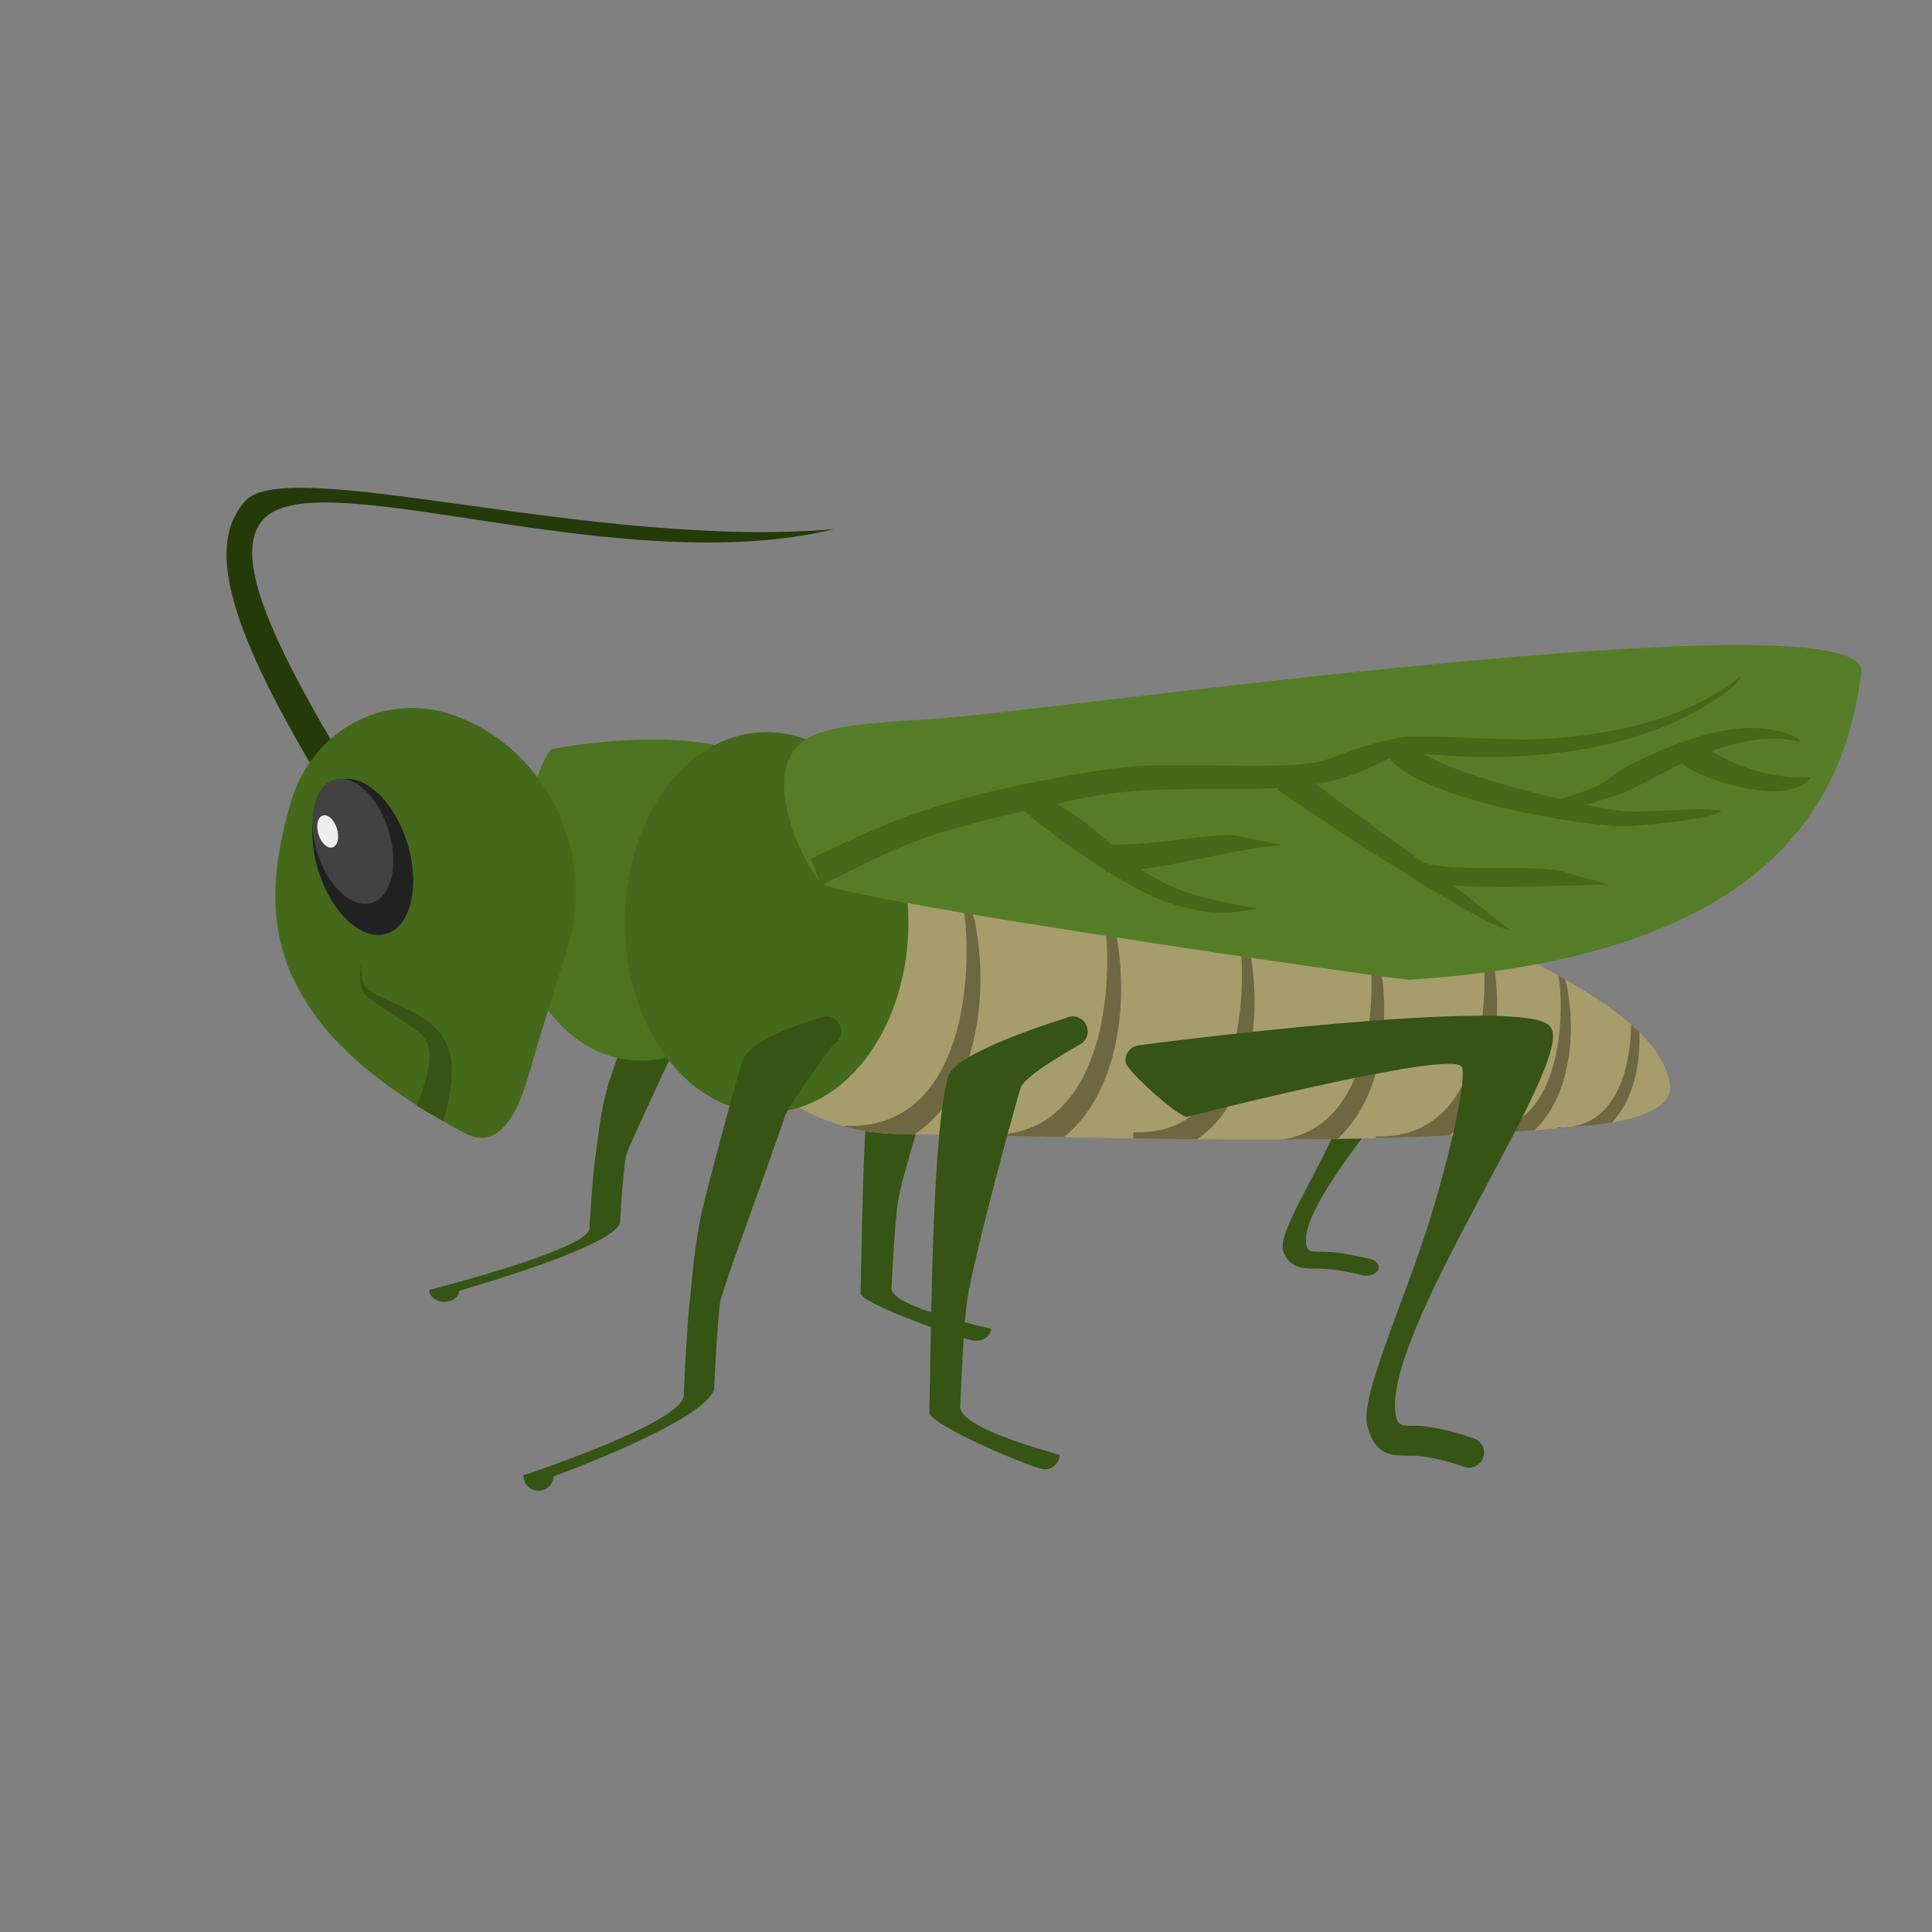 <?xml version="1.0" encoding="UTF-8"?>
<!DOCTYPE svg PUBLIC "-//W3C//DTD SVG 1.1//EN" "http://www.w3.org/Graphics/SVG/1.1/DTD/svg11.dtd">
<!-- Creator: CorelDRAW -->
<svg xmlns="http://www.w3.org/2000/svg" xml:space="preserve" width="6.827in" height="6.827in" style="shape-rendering:geometricPrecision; text-rendering:geometricPrecision; image-rendering:optimizeQuality; fill-rule:evenodd; clip-rule:evenodd"
viewBox="0 0 6.827 6.827"
 xmlns:xlink="http://www.w3.org/1999/xlink">
 <rect x="0" y="0" width="6.827" height="6.827" fill="#808080" stroke="none"/>
 <defs>
  <style type="text/css">
   <![CDATA[
    .fil13 {fill:none}
    .fil3 {fill:none;fill-rule:nonzero}
    .fil9 {fill:#212121}
    .fil8 {fill:#365414}
    .fil10 {fill:#424242}
    .fil12 {fill:#44691A}
    .fil2 {fill:#6E6742}
    .fil11 {fill:#EEEEEE}
    .fil4 {fill:#243B09;fill-rule:nonzero}
    .fil0 {fill:#365414;fill-rule:nonzero}
    .fil6 {fill:#44691A;fill-rule:nonzero}
    .fil5 {fill:#4C7320;fill-rule:nonzero}
    .fil7 {fill:#557D27;fill-rule:nonzero}
    .fil1 {fill:#A79D6C;fill-rule:nonzero}
   ]]>
  </style>
    <clipPath id="id0" style="clip-rule:nonzero">
     <path d="M5.367 3.371c0.236,0.126 0.504,0.272 0.534,0.46 0.011,0.071 -0.075,0.115 -0.228,0.14 -0.761,0.081 -1.534,0.055 -2.298,0.039 -0.093,-0.002 -0.159,-0.003 -0.197,-0.003 -0.205,0 -0.392,-0.087 -0.527,-0.228 -0.135,-0.14 -0.218,-0.333 -0.218,-0.545l0 -3.93701e-006c0,-0.143 0.055,-0.274 0.144,-0.37 0.067,-0.073 0.153,-0.126 0.25,-0.151 -0.095,0.328 1.885,0.114 2.541,0.659z"/>
    </clipPath>
 </defs>
 <g id="Layer_x0020_1">
  <g id="_352376128">
   <path id="_352346872" class="fil0" d="M4.017 3.795c-0.024,0.003 -0.175,-0.094 -0.179,-0.11 -0.004,-0.017 0.012,-0.032 0.036,-0.035 0.003,-0 1.119,-0.104 1.187,-0.039 0.087,0.061 -0.504,0.637 -0.442,0.798 0.005,0.014 0.022,0.014 0.041,0.014 0.013,3.14961e-005 0.027,6.29921e-005 0.04,0.001 0.069,0.006 0.143,0.025 0.143,0.025 0.023,0.006 0.034,0.023 0.026,0.039 -0.008,0.016 -0.033,0.024 -0.056,0.018 -0,-4.72441e-005 -0.064,-0.017 -0.123,-0.022 -0.011,-0.001 -0.021,-0.001 -0.03,-0.001 -0.056,-0 -0.102,-0 -0.125,-0.06 -0.024,-0.063 0.117,-0.267 0.196,-0.457 0.068,-0.165 0.088,-0.263 0.076,-0.275 -0.035,-0.034 -0.786,0.102 -0.789,0.102z"/>
   <path id="_352346296" class="fil0" d="M3.522 3.402c0.026,-0.012 0.058,-0.004 0.072,0.018 0.014,0.022 0.005,0.049 -0.021,0.061 -0.001,0 -0.195,0.09 -0.209,0.127 -0.013,0.034 -0.079,0.233 -0.13,0.406 -0.03,0.101 -0.055,0.192 -0.061,0.233 -0.01,0.069 -0.018,0.206 -0.023,0.305 -0.004,0.067 0.352,0.143 0.352,0.143 -0.001,0.025 -0.026,0.044 -0.055,0.043 -0.036,-0.001 -0.407,-0.132 -0.406,-0.168 0.007,-0.29 0.011,-0.843 0.068,-0.997 0.027,-0.072 0.413,-0.17 0.413,-0.17z"/>
   <path id="_352346848" class="fil0" d="M2.561 3.312c0.026,-0.011 0.058,-0.004 0.072,0.016 0.014,0.02 0.005,0.045 -0.021,0.056 -0.001,0 -0.158,0.162 -0.172,0.197 -0.033,0.08 -0.224,0.475 -0.229,0.508 -0.008,0.052 -0.015,0.145 -0.02,0.228 -0.005,0.086 -0.568,0.243 -0.568,0.244 -0.001,0.023 -0.026,0.04 -0.055,0.039 -0.029,-0.001 -0.052,-0.02 -0.051,-0.042 1.9685e-005,-0 0.562,-0.142 0.566,-0.217 0.005,-0.09 0.013,-0.203 0.022,-0.261 0.006,-0.042 0.017,-0.163 0.048,-0.259 0.052,-0.16 0.124,-0.359 0.137,-0.391 0.027,-0.066 0.27,-0.117 0.27,-0.117z"/>
   <path id="_352346800" class="fil1" d="M5.367 3.371c0.236,0.126 0.504,0.272 0.534,0.46 0.011,0.071 -0.075,0.115 -0.228,0.14 -0.761,0.081 -1.534,0.055 -2.298,0.039 -0.093,-0.002 -0.159,-0.003 -0.197,-0.003 -0.205,0 -0.392,-0.087 -0.527,-0.228 -0.135,-0.14 -0.218,-0.333 -0.218,-0.545l0 -3.93701e-006c0,-0.143 0.055,-0.274 0.144,-0.37 0.067,-0.073 0.153,-0.126 0.25,-0.151 -0.095,0.328 1.885,0.114 2.541,0.659z"/>
   <g style="clip-path:url(#id0)">
    <g>
     <g>
      <path id="_2138683041" class="fil2" d="M2.986 3.978c0.379,0.017 0.45,-0.432 0.425,-0.722 -0.004,-0.047 -0.023,-0.084 -0.031,-0.124 0.028,0.004 0.06,0.101 0.064,0.12 0.071,0.35 -0.031,0.826 -0.461,0.826l0.002 -0.1z"/>
      <path id="_213868520" class="fil2" d="M3.483 4.01c0.379,0.017 0.45,-0.432 0.425,-0.722 -0.004,-0.047 -0.023,-0.084 -0.031,-0.124 0.028,0.004 0.06,0.101 0.064,0.12 0.071,0.35 -0.031,0.826 -0.461,0.826l0.002 -0.1z"/>
      <path id="_213868424" class="fil2" d="M4.005 4.001c0.338,0.015 0.401,-0.386 0.38,-0.644 -0.003,-0.042 -0.02,-0.075 -0.027,-0.11 0.025,0.003 0.054,0.09 0.057,0.107 0.063,0.313 -0.028,0.738 -0.412,0.737l0.002 -0.089z"/>
      <path id="_213867608" class="fil2" d="M4.463 4.029c0.338,0.015 0.401,-0.386 0.38,-0.644 -0.003,-0.042 -0.02,-0.075 -0.027,-0.11 0.025,0.003 0.054,0.09 0.057,0.107 0.063,0.313 -0.028,0.738 -0.412,0.737l0.002 -0.089z"/>
      <path id="_213867440" class="fil2" d="M4.862 4.015c0.338,0.015 0.401,-0.386 0.38,-0.644 -0.003,-0.042 -0.02,-0.075 -0.027,-0.11 0.025,0.003 0.054,0.09 0.057,0.107 0.063,0.313 -0.028,0.738 -0.412,0.737l0.002 -0.089z"/>
      <path id="_213867920" class="fil2" d="M5.206 4.002c0.273,0.012 0.323,-0.311 0.306,-0.52 -0.003,-0.033 -0.016,-0.061 -0.022,-0.089 0.02,0.003 0.043,0.073 0.046,0.087 0.051,0.252 -0.022,0.595 -0.332,0.594l0.002 -0.072z"/>
      <path id="_213867512" class="fil2" d="M5.504 3.984c0.229,0.01 0.272,-0.261 0.257,-0.436 -0.002,-0.028 -0.014,-0.051 -0.019,-0.075 0.017,0.002 0.036,0.061 0.039,0.073 0.043,0.212 -0.019,0.499 -0.279,0.499l0.001 -0.06z"/>
     </g>
    </g>
   </g>
   <path class="fil3" d="M5.367 3.371c0.236,0.126 0.504,0.272 0.534,0.46 0.011,0.071 -0.075,0.115 -0.228,0.14 -0.761,0.081 -1.534,0.055 -2.298,0.039 -0.093,-0.002 -0.159,-0.003 -0.197,-0.003 -0.205,0 -0.392,-0.087 -0.527,-0.228 -0.135,-0.14 -0.218,-0.333 -0.218,-0.545l0 -3.93701e-006c0,-0.143 0.055,-0.274 0.144,-0.37 0.067,-0.073 0.153,-0.126 0.25,-0.151 -0.095,0.328 1.885,0.114 2.541,0.659z"/>
   <path id="_352346536" class="fil4" d="M1.208 2.677c0.015,0.025 0.007,0.058 -0.019,0.073 -0.025,0.015 -0.058,0.007 -0.073,-0.019 -0.311,-0.522 -0.388,-0.808 -0.249,-0.961 0.151,-0.166 1.237,0.172 2.08,0.1 -0.763,0.184 -1.824,-0.245 -2.016,-0.035 -0.102,0.111 -0.008,0.367 0.275,0.842z"/>
   <path id="_352346776" class="fil0" d="M4.197 3.947c-0.029,0.005 -0.215,-0.163 -0.219,-0.192 -0.005,-0.029 0.015,-0.056 0.044,-0.061 0.003,-0.001 1.373,-0.181 1.455,-0.067 0.107,0.107 -0.618,1.107 -0.542,1.386 0.007,0.025 0.026,0.025 0.05,0.025 0.016,5.11811e-005 0.033,0 0.049,0.002 0.084,0.01 0.175,0.043 0.175,0.043 0.028,0.01 0.042,0.041 0.032,0.068 -0.01,0.028 -0.041,0.042 -0.068,0.032 -0,-8.26772e-005 -0.079,-0.029 -0.151,-0.037 -0.013,-0.002 -0.025,-0.002 -0.037,-0.002 -0.069,-0 -0.125,-0 -0.153,-0.104 -0.03,-0.109 0.144,-0.463 0.24,-0.794 0.083,-0.287 0.108,-0.456 0.093,-0.477 -0.043,-0.06 -0.965,0.176 -0.968,0.177z"/>
   <path id="_352345744" class="fil0" d="M3.765 3.598c0.026,-0.014 0.058,-0.005 0.072,0.021 0.014,0.026 0.005,0.058 -0.021,0.072 -0.001,0 -0.195,0.108 -0.209,0.152 -0.013,0.04 -0.079,0.278 -0.13,0.484 -0.03,0.121 -0.055,0.23 -0.061,0.278 -0.01,0.082 -0.018,0.246 -0.023,0.365 -0.004,0.08 0.352,0.17 0.352,0.171 -0.001,0.029 -0.026,0.052 -0.055,0.051 -0.036,-0.001 -0.407,-0.157 -0.406,-0.201 0.007,-0.346 0.011,-1.007 0.068,-1.19 0.027,-0.086 0.413,-0.203 0.413,-0.203z"/>
   <path id="_352345600" class="fil5" d="M2.584 2.648c0.074,0.096 0.12,0.418 0.12,0.562 0,0.144 -0.046,0.275 -0.12,0.371 -0.08,0.103 -0.192,0.167 -0.319,0.167 -0.127,0 -0.239,-0.064 -0.319,-0.167 -0.074,-0.096 -0.12,-0.227 -0.12,-0.371 0,-0.144 0.046,-0.466 0.12,-0.562 0.181,-0.036 0.475,-0.055 0.638,0z"/>
   <path id="_352345504" class="fil6" d="M2.709 2.587c0.144,0 0.273,0.08 0.364,0.209 0.085,0.12 0.137,0.284 0.137,0.463 0,0.18 -0.052,0.343 -0.137,0.463 -0.091,0.129 -0.22,0.209 -0.364,0.209 -0.144,0 -0.273,-0.08 -0.364,-0.209 -0.085,-0.12 -0.137,-0.284 -0.137,-0.463 0,-0.18 0.052,-0.343 0.137,-0.463 0.091,-0.129 0.22,-0.209 0.364,-0.209z"/>
   <path id="_352345384" class="fil7" d="M2.862 2.604c0.069,-0.037 0.216,-0.052 0.418,-0.062 0.358,-0.018 3.33,-0.449 3.297,-0.167 -0.063,0.53 -0.408,1.01 -1.597,1.087 -0.109,-0.008 -2.014,-0.285 -2.076,-0.34 -0.055,-0.049 -0.244,-0.411 -0.042,-0.518z"/>
   <path id="_352346080" class="fil6" d="M1.035 3.457c-0.089,-0.196 -0.075,-0.402 -0.003,-0.635 0.001,-0.003 0.002,-0.007 0.003,-0.01 0.039,-0.116 0.119,-0.206 0.217,-0.259 0.099,-0.053 0.217,-0.067 0.331,-0.032 0.003,0.001 0.006,0.002 0.01,0.003 0.167,0.056 0.296,0.177 0.371,0.328 0.074,0.15 0.093,0.33 0.04,0.502l-0.102 0.328c-0.005,0.015 -0.01,0.035 -0.016,0.056 -0.018,0.063 -0.038,0.135 -0.067,0.189 -0.042,0.077 -0.098,0.12 -0.179,0.076 -0.33,-0.177 -0.517,-0.354 -0.604,-0.547z"/>
   <path id="_352345696" class="fil0" d="M2.894 3.598c0.026,-0.014 0.058,-0.005 0.072,0.021 0.014,0.026 0.005,0.058 -0.021,0.072 -0.001,0 -0.158,0.211 -0.172,0.255 -0.033,0.104 -0.224,0.616 -0.229,0.659 -0.008,0.067 -0.015,0.188 -0.02,0.296 -0.005,0.112 -0.568,0.316 -0.568,0.316 -0.001,0.029 -0.026,0.052 -0.055,0.051 -0.029,-0.001 -0.052,-0.026 -0.051,-0.055 1.9685e-005,-0 0.562,-0.185 0.566,-0.281 0.005,-0.117 0.013,-0.263 0.022,-0.339 0.006,-0.054 0.017,-0.212 0.048,-0.336 0.052,-0.208 0.124,-0.466 0.137,-0.507 0.027,-0.086 0.27,-0.152 0.27,-0.152z"/>
   <path id="_352345576" class="fil8" d="M1.473 3.908c0.102,-0.276 0.028,-0.232 -0.174,-0.384l0.003 0.002c-0.036,-0.022 -0.033,-0.084 -0.025,-0.119 0.005,0.066 -0.013,0.082 0.104,0.132 0.205,0.088 0.257,0.166 0.185,0.423l-0.093 -0.054z"/>
   <ellipse id="_352345432" class="fil9" transform="matrix(0.742 -0.228 0.228 0.742 1.282 3.028)" rx="0.212" ry="0.366"/>
   <ellipse id="_352344736" class="fil10" transform="matrix(0.595 -0.183 0.183 0.595 1.247 2.973)" rx="0.212" ry="0.366"/>
   <ellipse id="_352345264" class="fil11" transform="matrix(0.154 -0.047 0.047 0.154 1.158 2.938)" rx="0.212" ry="0.366"/>
   <g>
    <path id="_352345000" class="fil12" d="M2.864 3.035c0.219,-0.103 0.388,-0.194 0.816,-0.276 0.351,-0.068 0.368,-0.055 0.719,-0.053 0.377,0.002 0.233,-0.034 0.548,-0.1 0.062,-0.013 0.362,0.011 0.469,0.007 0.248,-0.01 0.539,-0.062 0.737,-0.225 -0.021,0.034 -0.013,0.027 -0.05,0.055 -0.277,0.208 -0.681,0.251 -1.016,0.225 -0.214,-0.017 -0.164,0.034 -0.376,0.09 -0.238,0.062 -0.573,-0.003 -0.887,0.063 -0.583,0.123 -0.618,0.157 -0.923,0.308l-0.036 -0.093z"/>
    <path id="_352345144" class="fil12" d="M3.694 2.818c0.308,0.165 0.27,0.309 0.681,0.379l0.066 0.013c-0.123,0.026 -0.186,0.018 -0.31,-0.019 -0.129,-0.038 -0.44,-0.253 -0.533,-0.346l0.096 -0.027z"/>
    <path id="_352344760" class="fil12" d="M3.922 2.984c0.167,0.004 0.326,-0.038 0.441,-0.032l0.165 0.033c-0.241,0.028 -0.386,0.085 -0.623,0.098l0.016 -0.099z"/>
    <path id="_352344520" class="fil12" d="M4.586 2.721c0.218,0.171 0.434,0.311 0.655,0.491 0.048,0.039 0.046,0.037 0.1,0.078 -0.123,-0.024 -0.756,-0.449 -0.828,-0.501l0.073 -0.068z"/>
    <path id="_352343848" class="fil12" d="M4.993 3.036c0.119,0.054 0.384,0.016 0.52,0.041l0.171 0.049c-0.162,0.001 -0.566,0.026 -0.691,-0.02l-0 -0.07z"/>
    <path id="_352344184" class="fil12" d="M4.992 2.629l-0 1.9685e-005 1.9685e-005 2.75591e-005 0 -4.72441e-005zm-0 4.72441e-005c0.054,0.096 0.645,0.232 0.755,0.238 0.104,0.006 0.265,-0.019 0.337,-0.001 -0.042,0.031 -0.302,0.053 -0.337,0.054 -0.14,0.003 -0.778,-0.1 -0.849,-0.261l0.095 -0.031z"/>
    <path id="_352344304" class="fil12" d="M5.495 2.83c0.271,-0.083 0.117,-0.068 0.366,-0.175 0.14,-0.06 0.329,-0.121 0.48,-0.052 0.008,0.004 0.02,0.011 0.018,0.021l-0 0c-0.004,-0.001 -0.007,-0.003 -0.01,-0.004 -0.14,-0.037 -0.327,0.036 -0.448,0.099 -0.246,0.128 -0.109,0.056 -0.366,0.15l-0.039 -0.039z"/>
    <path id="_352344112" class="fil12" d="M6.007 2.622c0.093,0.082 0.27,0.137 0.393,0.123l4.72441e-005 6.29921e-005c-0.07,0.106 -0.359,0.023 -0.455,-0.044l0.062 -0.079z"/>
   </g>
  </g>
  <rect class="fil13" width="6.827" height="6.827"/>
 </g>
</svg>

